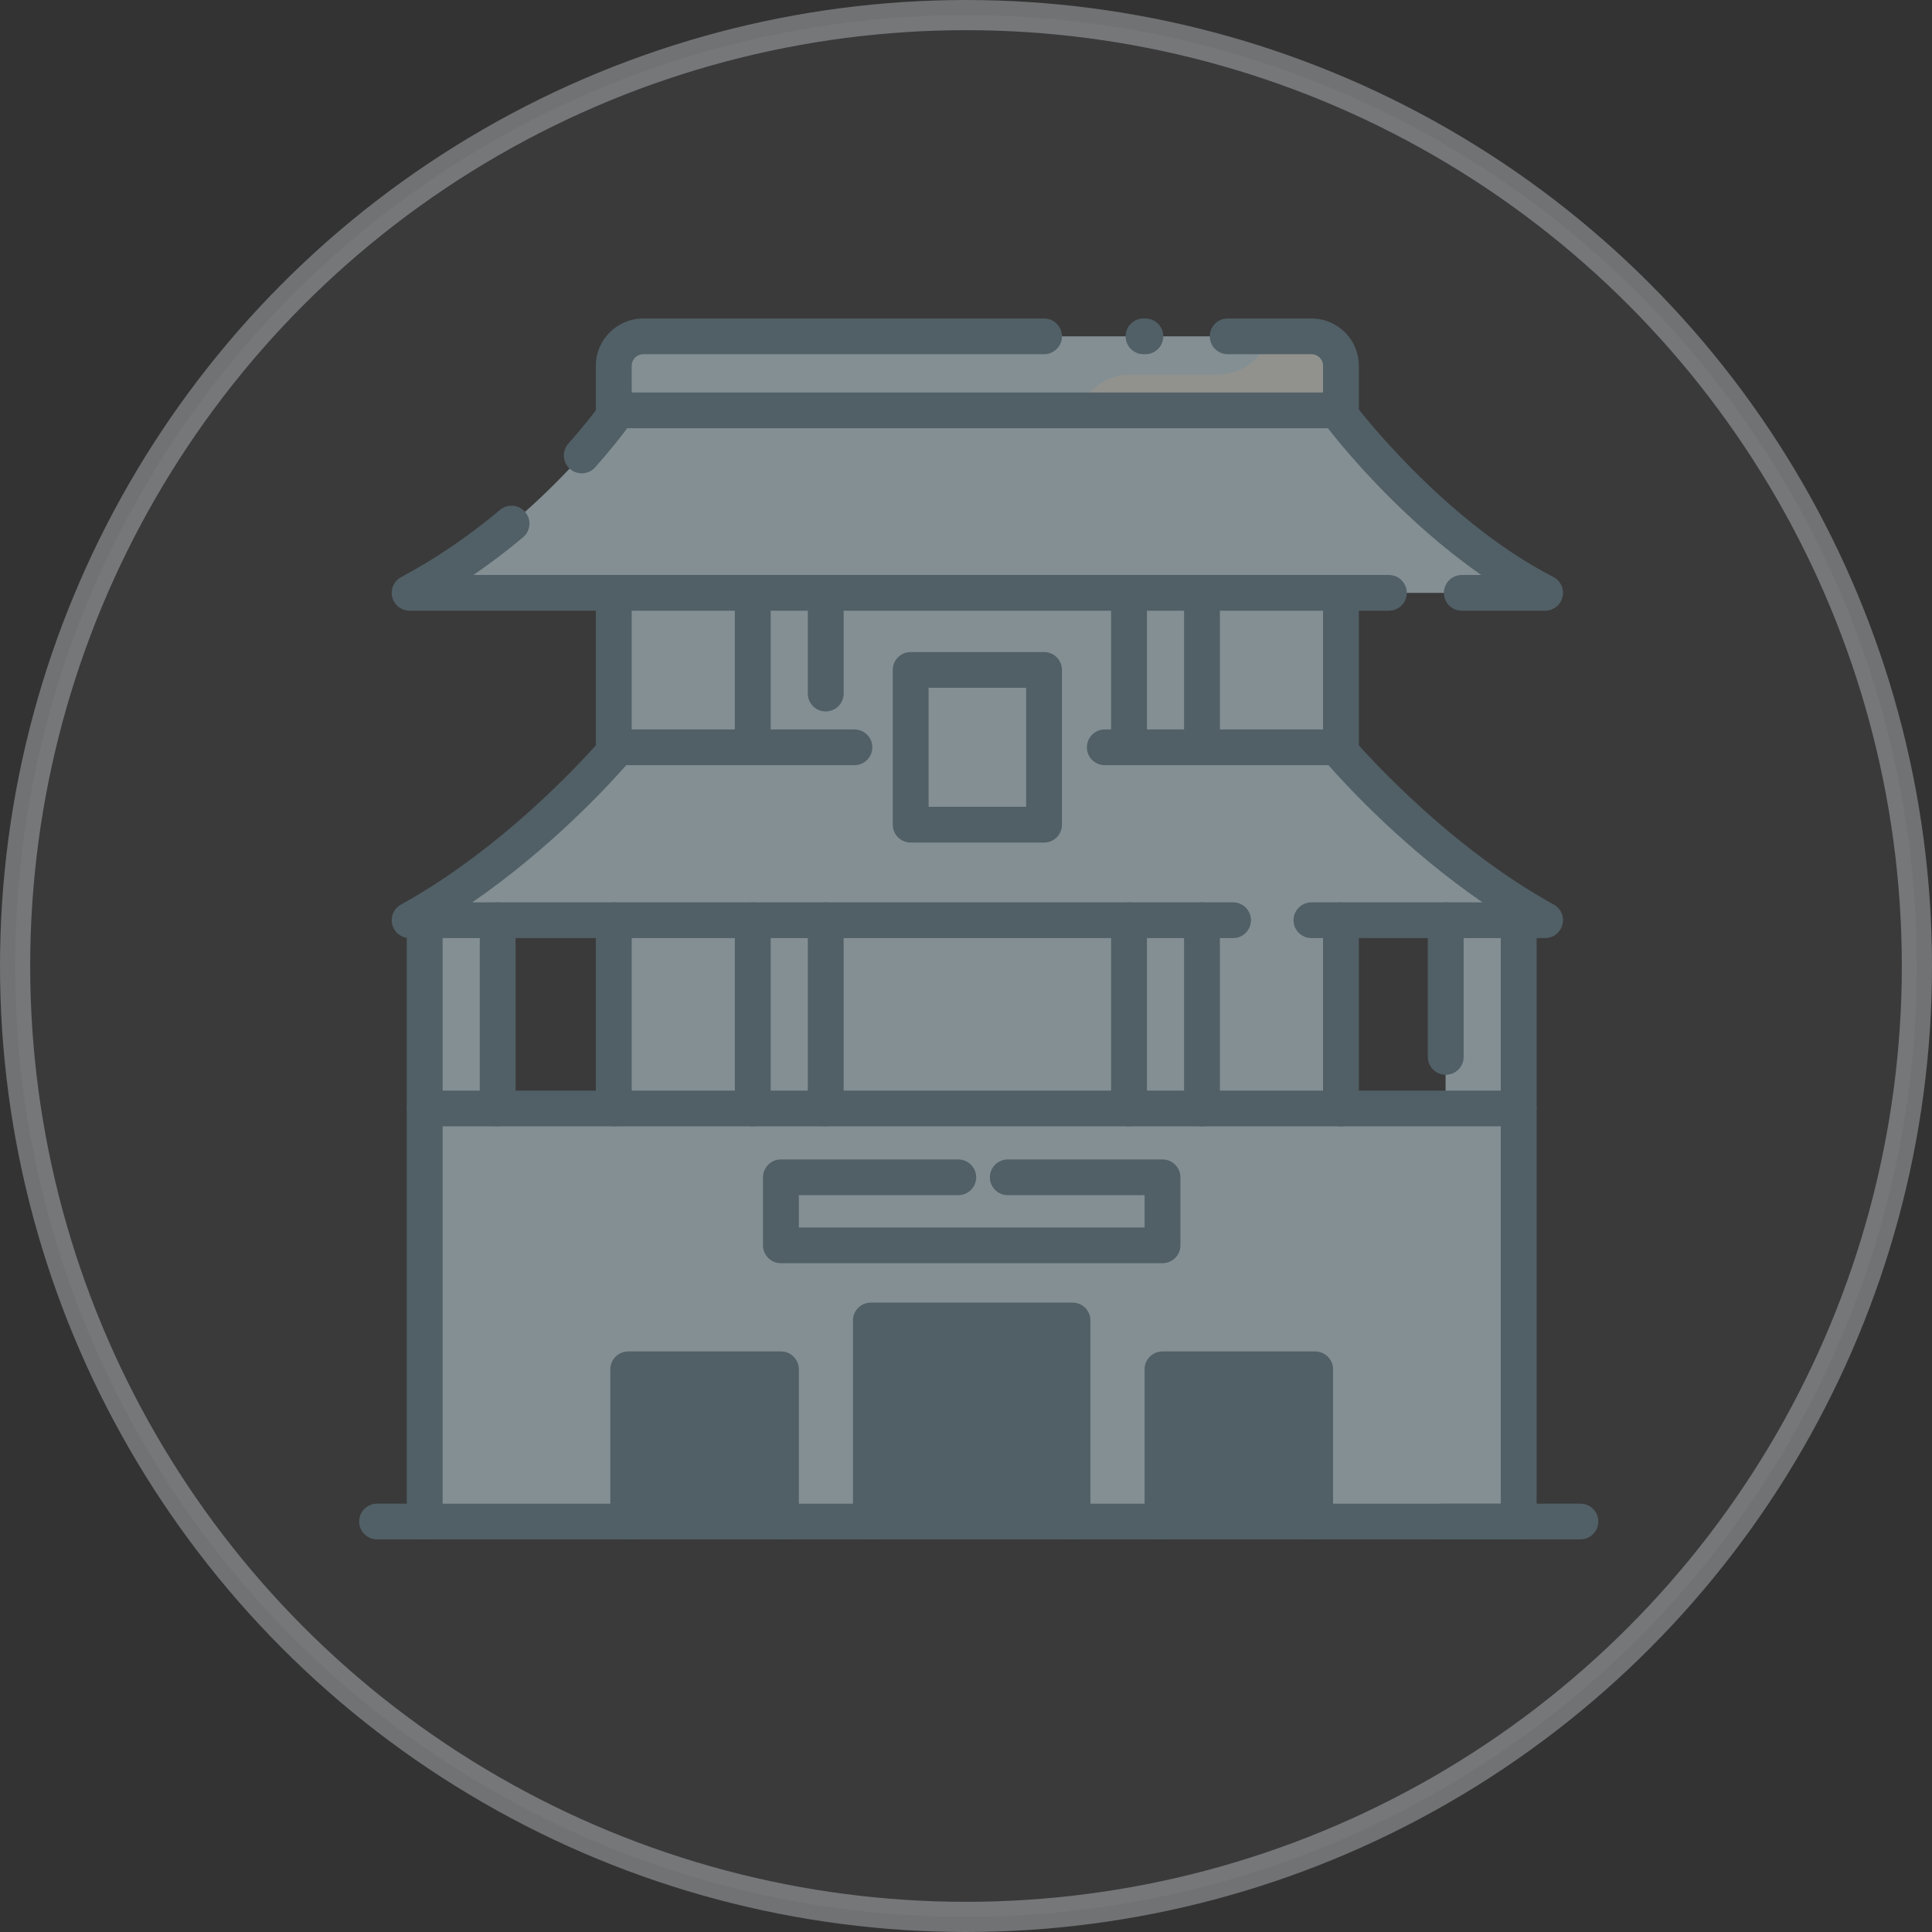 <?xml version="1.0" encoding="UTF-8"?>
<svg width="128px" height="128px" viewBox="0 0 128 128" version="1.1" xmlns="http://www.w3.org/2000/svg" xmlns:xlink="http://www.w3.org/1999/xlink">
    <rect x="0" y="0" width="128" height="128" fill="#333333" stroke="none"/>
    <!-- Generator: Sketch 53 (72520) - https://sketchapp.com -->
    <title>img-race-south-korea</title>
    <desc>Created with Sketch.</desc>
    <g id="Symbols" stroke="none" stroke-width="1" fill="none" fill-rule="evenodd">
        <g id="image-/-race-/-south-korea">
            <g>
                <circle id="Oval-Copy-8" stroke-opacity="0.32" stroke="#F0F8FF" stroke-width="2" fill-opacity="0.04" fill="#F0F8FF" cx="64" cy="64" r="63"></circle>
                <g id="Group-23" transform="translate(23, 21)">
                    <polygon id="Fill-421" fill="#838F93" points="72.783 52.44 77.618 52.44 77.618 39.968 72.783 39.968"></polygon>
                    <polyline id="Fill-422" fill="#838F93" points="41.754 39.968 17.666 39.968 17.666 52.44 65.84 52.44 65.84 39.968 41.754 39.968"></polyline>
                    <polygon id="Fill-423" fill="#838F93" points="5.137 79.803 77.618 79.803 77.618 52.44 5.137 52.44"></polygon>
                    <path d="M77.618,79.803 L77.618,52.44 L36.788,52.44 C37.658,56.338 41.145,59.254 45.315,59.254 L49.955,59.254 C54.782,59.254 58.694,63.155 58.694,67.968 L58.694,79.803 L77.618,79.803" id="Fill-424" fill="#838F93"></path>
                    <polygon id="Fill-425" fill="#516066" points="34.7 79.803 48.057 79.803 48.057 66.484 34.7 66.484"></polygon>
                    <polygon id="Fill-426" fill="#516066" points="18.625 79.803 28.737 79.803 28.737 69.72 18.625 69.72"></polygon>
                    <polygon id="Fill-427" fill="#516066" points="54.018 79.803 64.132 79.803 64.132 69.72 54.018 69.72"></polygon>
                    <polygon id="Fill-428" fill="#838F93" points="28.737 61.508 54.018 61.508 54.018 57.001 28.737 57.001"></polygon>
                    <path d="M42.285,39.968 L22.797,39.968 C22.797,41.807 24.292,43.3 26.138,43.3 L37.063,43.3 C39.948,43.3 42.285,45.632 42.285,48.506 L42.285,52.44 L65.84,52.44 L65.84,39.968 L42.285,39.968" id="Fill-429" fill="#838F93"></path>
                    <polygon id="Fill-432" fill="#838F93" points="5.137 52.44 9.973 52.44 9.973 39.968 5.137 39.968"></polygon>
                    <path d="M65.563,28.511 L17.943,28.511 C17.943,28.511 12.014,35.625 4.14,39.968 L79.366,39.968 C71.492,35.625 65.563,28.511 65.563,28.511" id="Fill-433" fill="#838F93"></path>
                    <polyline id="Fill-434" fill="#838F93" points="41.754 18.279 17.666 18.279 17.666 28.511 65.84 28.511 65.84 18.279 41.754 18.279"></polyline>
                    <path d="M41.754,1.282 L19.618,1.282 C18.54,1.282 17.666,2.154 17.666,3.229 L17.666,6.187 L65.84,6.187 L65.84,3.229 C65.84,2.154 64.966,1.282 63.888,1.282 L41.754,1.282" id="Fill-435" fill="#838F93"></path>
                    <path d="M42.285,18.279 L22.797,18.279 L22.797,18.383 C22.797,19.833 23.975,21.009 25.431,21.009 L37.271,21.009 C40.04,21.009 42.285,23.248 42.285,26.009 L42.285,28.511 L65.84,28.511 L65.84,18.279 L42.285,18.279" id="Fill-436" fill="#838F93"></path>
                    <rect id="Rectangle" fill="#838F93" x="37" y="23" width="9" height="11"></rect>
                    <path d="M4.14,18.279 L79.366,18.279 C71.492,14.227 65.563,6.187 65.563,6.187 L17.943,6.187 C17.943,6.187 12.926,13.595 4.14,18.279" id="Fill-439" fill="#838F93"></path>
                    <path d="M77.618,39.968 L75.76,39.968 L75.76,47.89 C75.76,48.6 75.071,49.177 74.218,49.177 L72.783,49.177 L72.783,52.44 L77.618,52.44 L77.618,39.968" id="Fill-443" fill="#838F93"></path>
                    <path d="M5.137,39.968 L5.137,47.314 L5.834,47.314 C6.625,47.314 7.267,46.675 7.267,45.886 L7.267,39.968 L5.137,39.968" id="Fill-449" fill="#838F93"></path>
                    <path d="M72.783,39.968 L72.783,47.314 L73.475,47.314 C74.268,47.314 74.909,46.675 74.909,45.886 L74.909,39.968 L72.783,39.968" id="Fill-452" fill="#838F93"></path>
                    <path d="M50.489,59.254 L48.705,59.254 C47.497,59.254 46.518,60.23 46.518,61.434 L46.518,61.508 L54.018,61.508 L54.018,57.001 L52.675,57.001 L52.675,57.074 C52.675,58.279 51.697,59.254 50.489,59.254" id="Fill-455" fill="#838F93"></path>
                    <path d="M28.737,57.001 L28.737,61.508 L35.606,61.508 C35.606,60.264 36.617,59.254 37.866,59.254 L41.197,59.254 C42.445,59.254 43.457,58.245 43.457,57.001 L28.737,57.001" id="Fill-456" fill="#838F93"></path>
                    <path d="M48.523,6.187 L65.84,6.187 L65.84,3.229 C65.84,2.154 64.966,1.282 63.888,1.282 L61.078,1.282 C60.643,2.744 59.288,3.811 57.682,3.811 L51.869,3.811 C50.318,3.811 49.005,4.803 48.523,6.187" id="Fill-459" fill="#91928E"></path>
                    <path d="M19.618,1.282 C18.54,1.282 17.666,2.154 17.666,3.229 L17.666,6.187 L27.934,6.187 L27.934,5.549 C27.934,4.371 28.892,3.416 30.074,3.416 L35.894,3.416 C37.075,3.416 38.032,2.461 38.032,1.282 L19.618,1.282" id="Fill-460" fill="#838F93"></path>
                    <path d="M5.137,52.44 L5.137,79.803 L10.602,79.803 L10.602,60.383 C10.602,58.515 12.122,57.001 13.995,57.001 C15.869,57.001 17.388,55.485 17.388,53.616 L17.388,52.44 L5.137,52.44" id="Fill-461" fill="#838F93"></path>
                    <path d="M79.366,39.968 C71.492,35.625 65.563,28.511 65.563,28.511 L59.731,28.511 C59.929,29.016 60.178,29.628 60.478,30.312 C61.766,33.247 59.62,36.537 56.408,36.537 L50.758,36.537 C48.323,36.537 46.178,37.914 45.112,39.968 L79.366,39.968" id="Fill-463" fill="#838F93"></path>
                    <path d="M17.943,6.187 C17.943,6.187 12.926,13.595 4.14,18.279 L14.154,18.279 C15.162,17.053 16.911,14.928 18.485,13.001 C20.223,10.872 22.829,9.637 25.583,9.637 L25.675,9.637 C28.525,9.637 31.134,8.319 32.835,6.187 L17.943,6.187" id="Fill-464" fill="#838F93"></path>
                    <path d="M17.943,28.511 C17.943,28.511 12.014,35.625 4.14,39.968 L12.722,39.968 C13.755,38.713 15.298,36.835 16.703,35.114 C18.442,32.986 21.048,31.75 23.802,31.75 L23.895,31.75 C26.649,31.75 29.185,30.521 30.888,28.511 L17.943,28.511" id="Fill-465" fill="#838F93"></path>
                    <path d="M6.324,78.621 L76.432,78.621 L76.432,53.623 L6.324,53.623 L6.324,78.621 Z M77.618,80.988 L5.137,80.988 C4.481,80.988 3.95,80.457 3.95,79.803 L3.95,52.44 C3.95,51.786 4.481,51.256 5.137,51.256 L77.618,51.256 C78.275,51.256 78.806,51.786 78.806,52.44 L78.806,79.803 C78.806,80.457 78.275,80.988 77.618,80.988 L77.618,80.988 Z" id="Fill-466" fill="#516066"></path>
                    <path d="M28.737,62.691 C28.082,62.691 27.551,62.161 27.551,61.508 L27.551,57.001 C27.551,56.347 28.082,55.816 28.737,55.816 L40.488,55.816 C41.143,55.816 41.675,56.347 41.675,57.001 C41.675,57.654 41.143,58.183 40.488,58.183 L29.925,58.183 L29.925,60.324 L52.832,60.324 L52.832,58.183 L43.768,58.183 C43.112,58.183 42.582,57.654 42.582,57.001 C42.582,56.347 43.112,55.816 43.768,55.816 L54.018,55.816 C54.674,55.816 55.206,56.347 55.206,57.001 L55.206,61.508 C55.206,62.161 54.674,62.691 54.018,62.691 L28.737,62.691 Z" id="Fill-467" fill="#516066"></path>
                    <path d="M48.057,80.988 C47.402,80.988 46.869,80.457 46.869,79.803 L46.869,67.669 L35.886,67.669 L35.886,79.803 C35.886,80.457 35.355,80.988 34.7,80.988 C34.043,80.988 33.512,80.457 33.512,79.803 L33.512,66.484 C33.512,65.831 34.043,65.3 34.7,65.3 L48.057,65.3 C48.712,65.3 49.243,65.831 49.243,66.484 L49.243,79.803 C49.243,80.457 48.712,80.988 48.057,80.988" id="Fill-469" fill="#516066"></path>
                    <path d="M28.737,80.988 C28.082,80.988 27.551,80.457 27.551,79.803 L27.551,70.903 L19.811,70.903 L19.811,79.803 C19.811,80.457 19.28,80.988 18.625,80.988 C17.969,80.988 17.437,80.457 17.437,79.803 L17.437,69.72 C17.437,69.066 17.969,68.536 18.625,68.536 L28.737,68.536 C29.392,68.536 29.925,69.066 29.925,69.72 L29.925,79.803 C29.925,80.457 29.392,80.988 28.737,80.988" id="Fill-470" fill="#516066"></path>
                    <path d="M64.132,80.988 C63.477,80.988 62.945,80.457 62.945,79.803 L62.945,70.903 L55.206,70.903 L55.206,79.803 C55.206,80.457 54.674,80.988 54.018,80.988 C53.363,80.988 52.832,80.457 52.832,79.803 L52.832,69.72 C52.832,69.066 53.363,68.536 54.018,68.536 L64.132,68.536 C64.788,68.536 65.318,69.066 65.318,69.72 L65.318,79.803 C65.318,80.457 64.788,80.988 64.132,80.988" id="Fill-471" fill="#516066"></path>
                    <path d="M79.366,41.15 L63.888,41.15 C63.232,41.15 62.7,40.621 62.7,39.968 C62.7,39.313 63.232,38.783 63.888,38.783 L75.217,38.783 C70.032,35.209 66.192,31.035 65.017,29.695 L50.195,29.695 C49.54,29.695 49.008,29.166 49.008,28.511 C49.008,27.858 49.54,27.328 50.195,27.328 L65.563,27.328 C65.915,27.328 66.249,27.485 66.475,27.755 C66.532,27.824 72.365,34.753 79.942,38.931 C80.415,39.191 80.651,39.741 80.515,40.262 C80.38,40.785 79.908,41.15 79.366,41.15" id="Fill-472" fill="#516066"></path>
                    <path d="M58.694,41.15 L4.14,41.15 C3.598,41.15 3.126,40.785 2.99,40.262 C2.855,39.741 3.092,39.191 3.565,38.931 C11.142,34.753 16.972,27.824 17.031,27.755 C17.257,27.485 17.591,27.328 17.943,27.328 L33.606,27.328 C34.263,27.328 34.794,27.858 34.794,28.511 C34.794,29.166 34.263,29.695 33.606,29.695 L18.489,29.695 C17.314,31.035 13.474,35.209 8.289,38.783 L58.694,38.783 C59.349,38.783 59.88,39.313 59.88,39.968 C59.88,40.621 59.349,41.15 58.694,41.15" id="Fill-473" fill="#516066"></path>
                    <path d="M65.84,53.623 C65.185,53.623 64.654,53.093 64.654,52.44 L64.654,39.968 C64.654,39.313 65.185,38.783 65.84,38.783 C66.495,38.783 67.028,39.313 67.028,39.968 L67.028,52.44 C67.028,53.093 66.495,53.623 65.84,53.623" id="Fill-474" fill="#516066"></path>
                    <path d="M17.666,53.623 C17.011,53.623 16.478,53.093 16.478,52.44 L16.478,39.968 C16.478,39.313 17.011,38.783 17.666,38.783 C18.322,38.783 18.852,39.313 18.852,39.968 L18.852,52.44 C18.852,53.093 18.322,53.623 17.666,53.623" id="Fill-475" fill="#516066"></path>
                    <path d="M79.366,19.461 L73.848,19.461 C73.192,19.461 72.66,18.932 72.66,18.277 C72.66,17.624 73.192,17.094 73.848,17.094 L75.137,17.094 C69.968,13.489 66.148,8.869 64.975,7.37 L18.554,7.37 C18.155,7.908 17.442,8.826 16.431,9.961 C15.995,10.45 15.246,10.495 14.755,10.061 C14.265,9.626 14.22,8.878 14.655,8.388 C16.148,6.713 16.952,5.535 16.96,5.523 C17.182,5.197 17.549,5.003 17.943,5.003 L65.563,5.003 C65.94,5.003 66.295,5.182 66.518,5.484 C66.577,5.563 72.385,13.354 79.911,17.226 C80.397,17.476 80.649,18.027 80.52,18.556 C80.391,19.087 79.914,19.461 79.366,19.461" id="Fill-476" fill="#516066"></path>
                    <path d="M69.015,19.461 L4.14,19.461 C3.595,19.461 3.121,19.092 2.988,18.566 C2.856,18.038 3.1,17.49 3.58,17.234 C5.831,16.034 8.033,14.537 10.127,12.784 C10.629,12.363 11.378,12.428 11.8,12.928 C12.222,13.429 12.155,14.177 11.654,14.597 C10.583,15.493 9.484,16.327 8.365,17.094 L69.015,17.094 C69.671,17.094 70.203,17.624 70.203,18.277 C70.203,18.932 69.671,19.461 69.015,19.461" id="Fill-477" fill="#516066"></path>
                    <path d="M65.84,29.695 C65.185,29.695 64.654,29.166 64.654,28.511 L64.654,18.277 C64.654,17.624 65.185,17.094 65.84,17.094 C66.495,17.094 67.028,17.624 67.028,18.277 L67.028,28.511 C67.028,29.166 66.495,29.695 65.84,29.695" id="Fill-478" fill="#516066"></path>
                    <path d="M17.666,29.695 C17.011,29.695 16.478,29.166 16.478,28.511 L16.478,18.277 C16.478,17.624 17.011,17.094 17.666,17.094 C18.322,17.094 18.852,17.624 18.852,18.277 L18.852,28.511 C18.852,29.166 18.322,29.695 17.666,29.695" id="Fill-479" fill="#516066"></path>
                    <path d="M17.666,7.37 C17.011,7.37 16.478,6.841 16.478,6.185 L16.478,3.229 C16.478,1.503 17.888,0.1 19.618,0.1 L46.172,0.1 C46.828,0.1 47.358,0.629 47.358,1.282 C47.358,1.936 46.828,2.467 46.172,2.467 L19.618,2.467 C19.197,2.467 18.852,2.809 18.852,3.229 L18.852,6.185 C18.852,6.841 18.322,7.37 17.666,7.37" id="Fill-480" fill="#516066"></path>
                    <path d="M52.885,2.467 L52.763,2.467 C52.108,2.467 51.575,1.936 51.575,1.282 C51.575,0.629 52.108,0.1 52.763,0.1 L52.885,0.1 C53.54,0.1 54.071,0.629 54.071,1.282 C54.071,1.936 53.54,2.467 52.885,2.467" id="Fill-481" fill="#516066"></path>
                    <path d="M65.84,7.37 C65.185,7.37 64.654,6.841 64.654,6.185 L64.654,3.229 C64.654,2.809 64.309,2.467 63.888,2.467 L58.338,2.467 C57.683,2.467 57.152,1.936 57.152,1.282 C57.152,0.629 57.683,0.1 58.338,0.1 L63.888,0.1 C65.618,0.1 67.028,1.503 67.028,3.229 L67.028,6.185 C67.028,6.841 66.495,7.37 65.84,7.37" id="Fill-482" fill="#516066"></path>
                    <path d="M38.522,32.454 L44.985,32.454 L44.985,24.568 L38.522,24.568 L38.522,32.454 Z M46.172,34.822 L37.334,34.822 C36.678,34.822 36.148,34.292 36.148,33.638 L36.148,23.386 C36.148,22.732 36.678,22.201 37.334,22.201 L46.172,22.201 C46.828,22.201 47.358,22.732 47.358,23.386 L47.358,33.638 C47.358,34.292 46.828,34.822 46.172,34.822 L46.172,34.822 Z" id="Fill-483" fill="#516066"></path>
                    <path d="M77.618,53.623 C76.963,53.623 76.432,53.093 76.432,52.44 L76.432,39.968 C76.432,39.313 76.963,38.783 77.618,38.783 C78.275,38.783 78.806,39.313 78.806,39.968 L78.806,52.44 C78.806,53.093 78.275,53.623 77.618,53.623" id="Fill-484" fill="#516066"></path>
                    <path d="M72.783,50.208 C72.128,50.208 71.597,49.677 71.597,49.023 L71.597,39.968 C71.597,39.313 72.128,38.783 72.783,38.783 C73.438,38.783 73.971,39.313 73.971,39.968 L73.971,49.023 C73.971,49.677 73.438,50.208 72.783,50.208" id="Fill-485" fill="#516066"></path>
                    <path d="M5.137,80.988 L1.982,80.988 C1.326,80.988 0.795,80.457 0.795,79.803 C0.795,79.15 1.326,78.621 1.982,78.621 L5.137,78.621 C5.792,78.621 6.324,79.15 6.324,79.803 C6.324,80.457 5.792,80.988 5.137,80.988" id="Fill-487" fill="#516066"></path>
                    <path d="M81.706,80.988 L72.618,80.988 C71.963,80.988 71.432,80.457 71.432,79.803 C71.432,79.15 71.963,78.621 72.618,78.621 L81.706,78.621 C82.362,78.621 82.892,79.15 82.892,79.803 C82.892,80.457 82.362,80.988 81.706,80.988" id="Fill-488" fill="#516066"></path>
                    <path d="M31.706,53.623 C31.051,53.623 30.52,53.093 30.52,52.44 L30.52,39.968 C30.52,39.313 31.051,38.783 31.706,38.783 C32.363,38.783 32.894,39.313 32.894,39.968 L32.894,52.44 C32.894,53.093 32.363,53.623 31.706,53.623" id="Fill-489" fill="#516066"></path>
                    <path d="M26.871,53.623 C26.215,53.623 25.685,53.093 25.685,52.44 L25.685,39.968 C25.685,39.313 26.215,38.783 26.871,38.783 C27.526,38.783 28.058,39.313 28.058,39.968 L28.058,52.44 C28.058,53.093 27.526,53.623 26.871,53.623" id="Fill-490" fill="#516066"></path>
                    <path d="M56.635,53.623 C55.98,53.623 55.448,53.093 55.448,52.44 L55.448,39.968 C55.448,39.313 55.98,38.783 56.635,38.783 C57.291,38.783 57.822,39.313 57.822,39.968 L57.822,52.44 C57.822,53.093 57.291,53.623 56.635,53.623" id="Fill-491" fill="#516066"></path>
                    <path d="M51.8,53.623 C51.143,53.623 50.612,53.093 50.612,52.44 L50.612,39.968 C50.612,39.313 51.143,38.783 51.8,38.783 C52.455,38.783 52.986,39.313 52.986,39.968 L52.986,52.44 C52.986,53.093 52.455,53.623 51.8,53.623" id="Fill-492" fill="#516066"></path>
                    <path d="M5.137,53.623 C4.481,53.623 3.95,53.093 3.95,52.44 L3.95,39.968 C3.95,39.313 4.481,38.783 5.137,38.783 C5.792,38.783 6.324,39.313 6.324,39.968 L6.324,52.44 C6.324,53.093 5.792,53.623 5.137,53.623" id="Fill-493" fill="#516066"></path>
                    <path d="M9.973,53.623 C9.317,53.623 8.786,53.093 8.786,52.44 L8.786,39.968 C8.786,39.313 9.317,38.783 9.973,38.783 C10.628,38.783 11.16,39.313 11.16,39.968 L11.16,52.44 C11.16,53.093 10.628,53.623 9.973,53.623" id="Fill-494" fill="#516066"></path>
                    <path d="M26.871,29.695 C26.215,29.695 25.685,29.166 25.685,28.511 L25.685,18.277 C25.685,17.624 26.215,17.094 26.871,17.094 C27.526,17.094 28.058,17.624 28.058,18.277 L28.058,28.511 C28.058,29.166 27.526,29.695 26.871,29.695" id="Fill-495" fill="#516066"></path>
                    <path d="M31.706,26.135 C31.051,26.135 30.52,25.606 30.52,24.952 L30.52,18.277 C30.52,17.624 31.051,17.094 31.706,17.094 C32.363,17.094 32.894,17.624 32.894,18.277 L32.894,24.952 C32.894,25.606 32.363,26.135 31.706,26.135" id="Fill-496" fill="#516066"></path>
                    <path d="M56.635,29.695 C55.98,29.695 55.448,29.166 55.448,28.511 L55.448,18.277 C55.448,17.624 55.98,17.094 56.635,17.094 C57.291,17.094 57.822,17.624 57.822,18.277 L57.822,28.511 C57.822,29.166 57.291,29.695 56.635,29.695" id="Fill-497" fill="#516066"></path>
                    <path d="M51.8,29.695 C51.143,29.695 50.612,29.166 50.612,28.511 L50.612,18.277 C50.612,17.624 51.143,17.094 51.8,17.094 C52.455,17.094 52.986,17.624 52.986,18.277 L52.986,28.511 C52.986,29.166 52.455,29.695 51.8,29.695" id="Fill-498" fill="#516066"></path>
                </g>
            </g>
        </g>
    </g>
</svg>